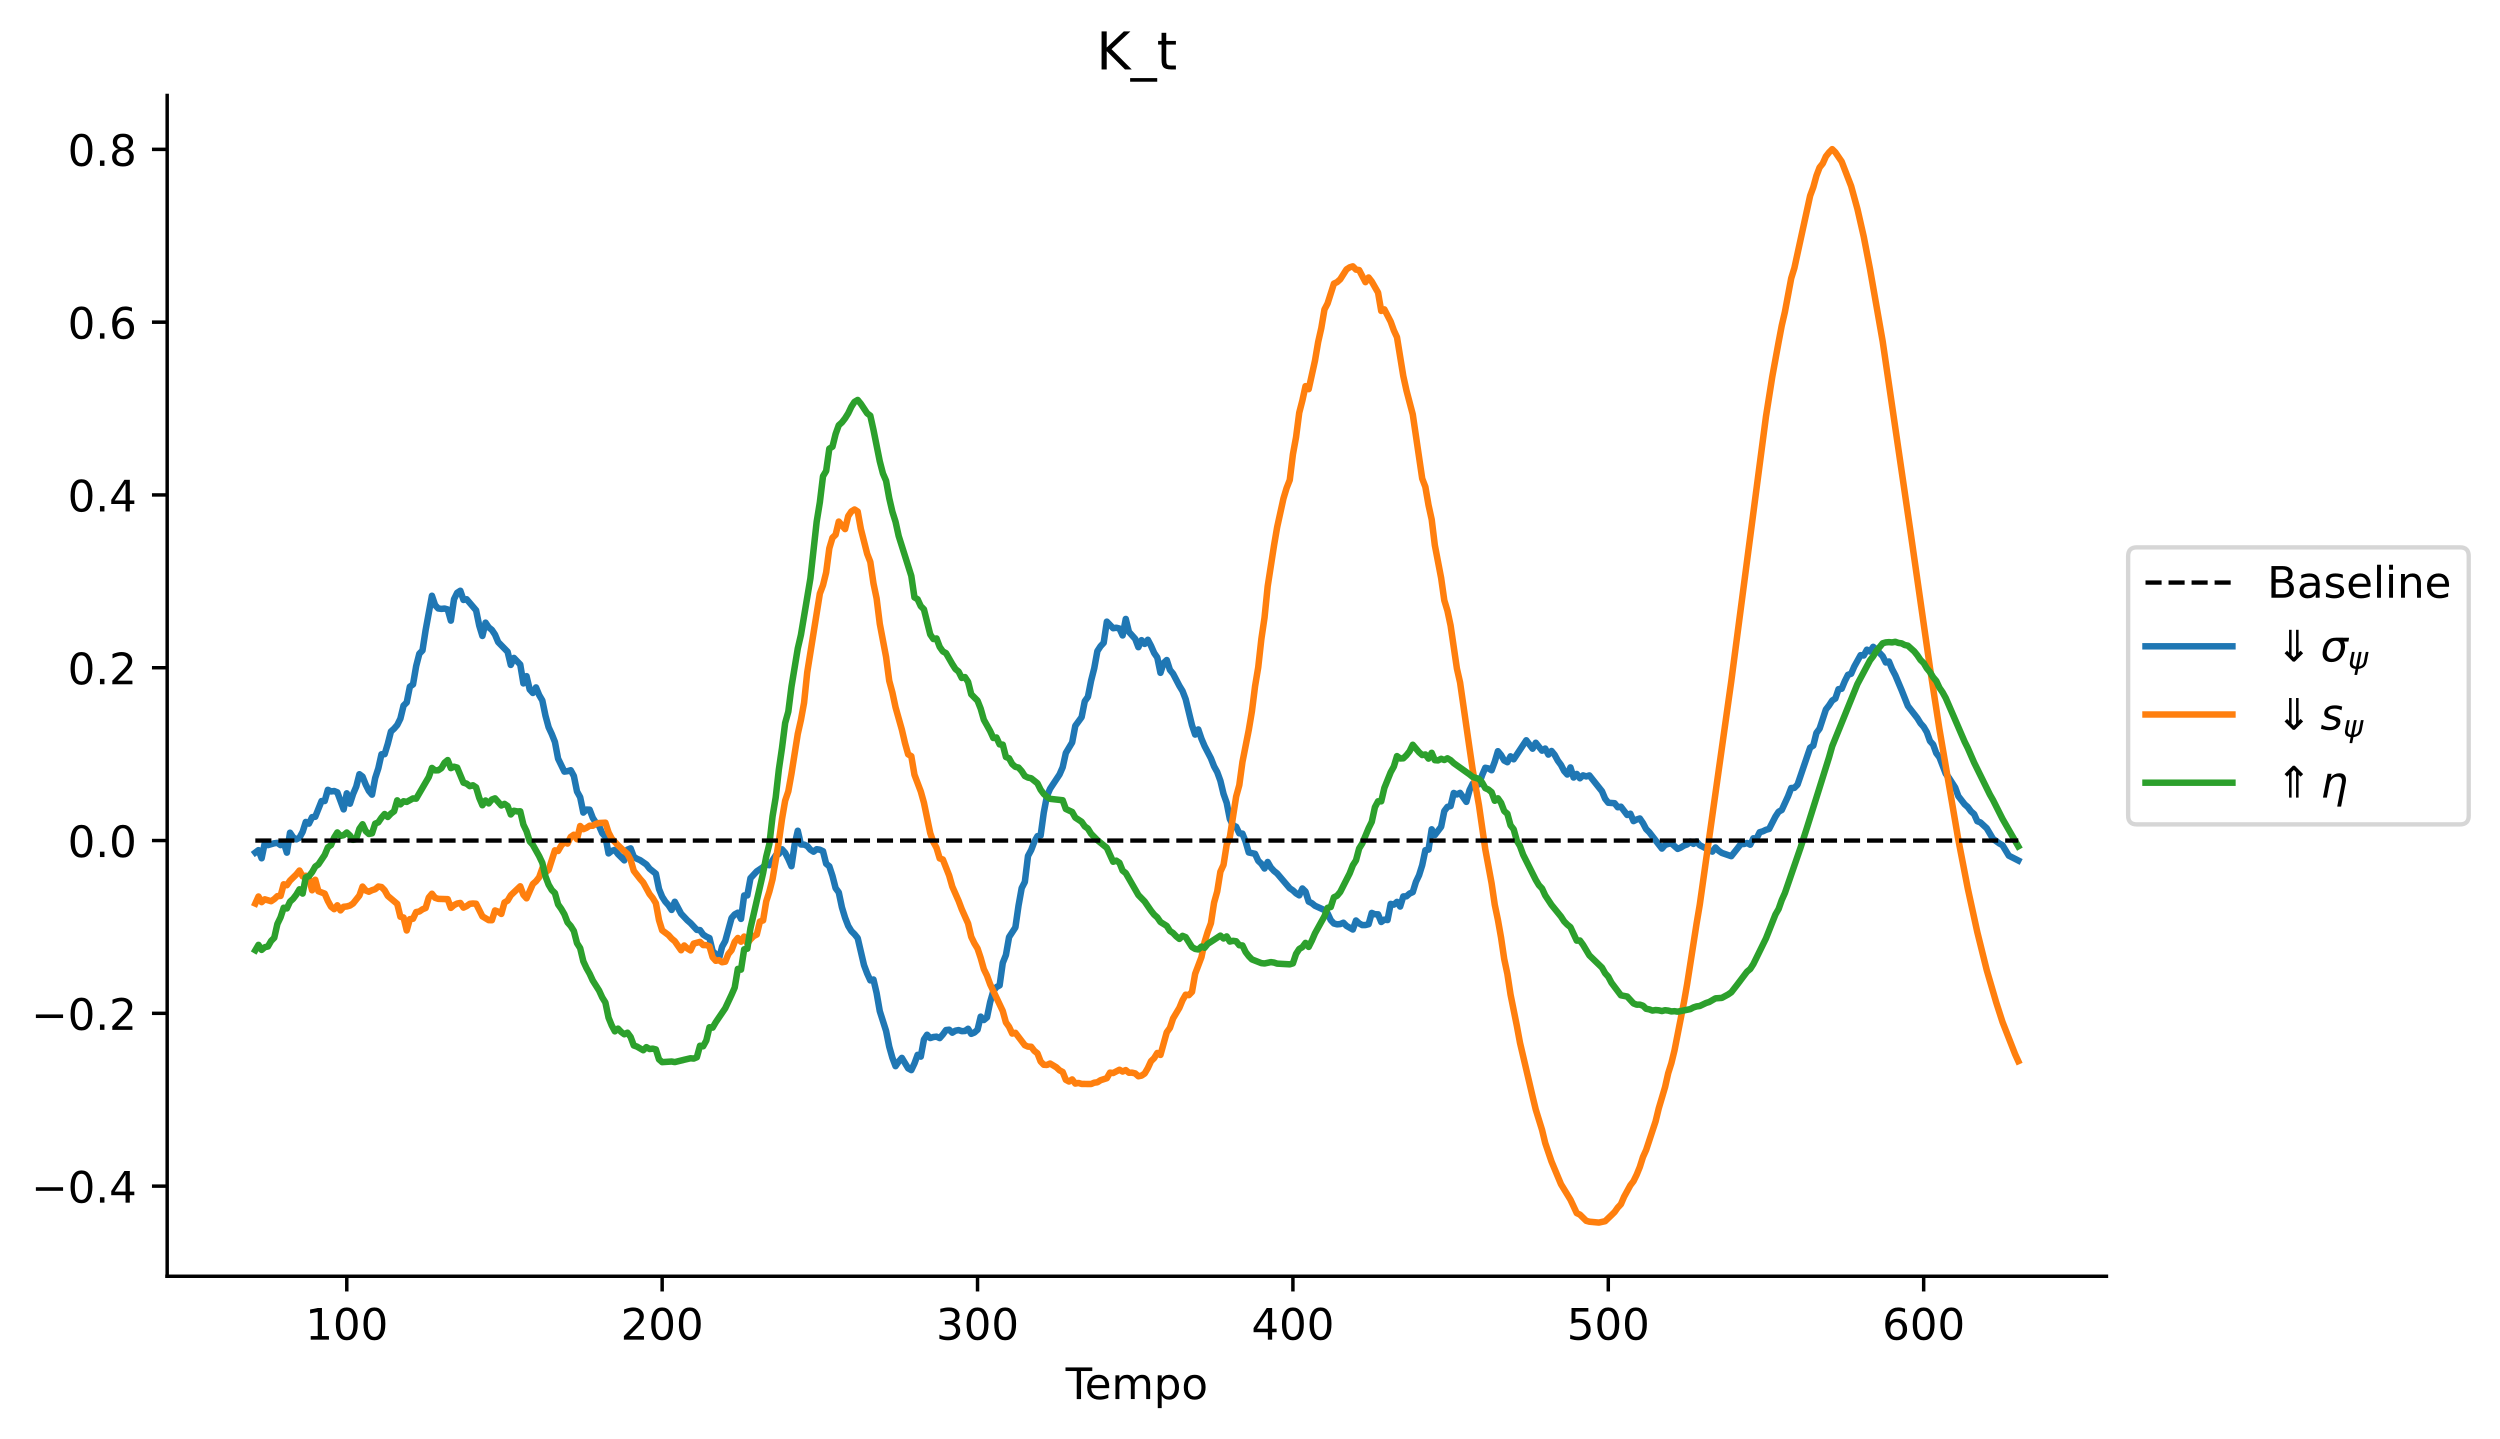 <?xml version="1.0" encoding="utf-8" standalone="no"?>
<!DOCTYPE svg PUBLIC "-//W3C//DTD SVG 1.1//EN"
  "http://www.w3.org/Graphics/SVG/1.1/DTD/svg11.dtd">
<!-- Created with matplotlib (https://matplotlib.org/) -->
<svg height="331.341pt" version="1.1" viewBox="0 0 575.481 331.341" width="575.481pt" xmlns="http://www.w3.org/2000/svg" xmlns:xlink="http://www.w3.org/1999/xlink">
 <defs>
  <style type="text/css">
*{stroke-linecap:butt;stroke-linejoin:round;}
  </style>
 </defs>
 <g id="figure_1">
  <g id="patch_1">
   <path d="M 0 331.341 
L 575.481 331.341 
L 575.481 0 
L 0 0 
z
" style="fill:#ffffff;"/>
  </g>
  <g id="axes_1">
   <g id="patch_2">
    <path d="M 38.483 293.784 
L 484.883 293.784 
L 484.883 21.984 
L 38.483 21.984 
z
" style="fill:#ffffff;"/>
   </g>
   <g id="line2d_1">
    <path clip-path="url(#pc4ed74a8f7)" d="M 58.774 196.25 
L 59.5 195.699 
L 60.226 197.57 
L 60.952 194.014 
L 61.678 194.536 
L 63.13 194.118 
L 63.856 194.022 
L 64.581 194.537 
L 65.307 193.912 
L 66.033 196.271 
L 66.759 191.686 
L 67.485 192.768 
L 68.211 193.222 
L 68.937 192.827 
L 69.663 191.491 
L 70.389 189.206 
L 71.115 189.589 
L 71.841 188.101 
L 72.567 188.016 
L 74.019 184.392 
L 74.745 184.39 
L 75.471 181.807 
L 76.197 182.183 
L 76.923 182.089 
L 77.649 182.385 
L 79.101 186.316 
L 79.827 182.619 
L 80.553 185.007 
L 81.279 182.768 
L 82.005 181.07 
L 82.731 178.222 
L 83.457 178.778 
L 84.183 180.604 
L 84.909 182.059 
L 85.635 182.925 
L 86.361 179.105 
L 87.087 176.858 
L 87.813 173.627 
L 88.539 173.606 
L 89.265 171.226 
L 89.991 168.385 
L 90.716 167.728 
L 91.442 166.888 
L 92.168 165.42 
L 92.894 162.424 
L 93.62 161.709 
L 94.346 158.063 
L 95.072 157.55 
L 95.798 153.333 
L 96.524 150.483 
L 97.25 149.734 
L 97.976 145.045 
L 99.428 137.136 
L 100.154 139.29 
L 100.88 140.065 
L 101.606 140.162 
L 102.332 140.083 
L 103.058 140.289 
L 103.784 142.866 
L 104.51 137.937 
L 105.236 136.457 
L 105.962 135.986 
L 106.688 138.101 
L 107.414 137.939 
L 109.592 140.49 
L 110.318 144.006 
L 111.044 146.388 
L 111.77 143.329 
L 112.496 144.408 
L 113.222 144.994 
L 113.948 146.078 
L 114.674 147.803 
L 116.851 150.035 
L 117.577 153.06 
L 118.303 151.451 
L 119.755 152.972 
L 120.481 157.314 
L 121.207 155.648 
L 121.933 158.715 
L 122.659 159.515 
L 123.385 158.239 
L 124.111 159.995 
L 124.837 161.244 
L 125.563 164.742 
L 126.289 167.418 
L 127.015 168.98 
L 127.741 170.809 
L 128.467 174.637 
L 129.919 177.622 
L 130.645 177.518 
L 131.371 177.302 
L 132.097 178.629 
L 132.823 182.2 
L 133.549 183.513 
L 134.275 187.054 
L 135.001 186.356 
L 135.727 186.38 
L 136.453 188.271 
L 137.179 189.409 
L 137.905 190.122 
L 138.631 191.81 
L 139.357 192.608 
L 140.083 196.448 
L 140.809 195.876 
L 141.534 195.633 
L 142.26 196.612 
L 143.712 198.051 
L 144.438 195.585 
L 145.164 195.284 
L 145.89 197.223 
L 146.616 197.682 
L 147.342 197.991 
L 148.794 199.002 
L 149.52 199.95 
L 150.972 201.123 
L 151.698 204.633 
L 152.424 206.417 
L 153.15 207.549 
L 153.876 208.351 
L 154.602 209.457 
L 155.328 207.581 
L 156.78 210.315 
L 158.232 211.856 
L 158.958 212.485 
L 160.41 214.052 
L 161.136 214.102 
L 161.862 215.129 
L 162.588 215.6 
L 163.314 215.937 
L 164.04 218.937 
L 164.766 219.632 
L 165.492 220.783 
L 166.218 217.924 
L 166.944 216.625 
L 168.395 211.322 
L 169.121 210.489 
L 169.847 210.091 
L 170.573 211.523 
L 171.299 206.123 
L 172.025 206.122 
L 172.751 202.151 
L 174.203 200.579 
L 175.655 199.598 
L 176.381 199.013 
L 177.107 199.167 
L 178.559 196.928 
L 179.285 196.567 
L 180.011 195.498 
L 180.737 196.317 
L 181.463 197.726 
L 182.189 199.395 
L 182.915 194.429 
L 183.641 191.232 
L 184.367 194.396 
L 185.093 194.415 
L 185.819 194.735 
L 186.545 195.59 
L 187.271 196.053 
L 187.997 195.478 
L 188.723 195.597 
L 189.449 195.938 
L 190.175 198.824 
L 190.901 199.419 
L 191.627 201.618 
L 192.353 204.449 
L 193.078 205.425 
L 193.804 208.861 
L 194.53 211.251 
L 195.256 213.144 
L 195.982 214.33 
L 196.708 215.047 
L 197.434 215.945 
L 198.886 222.158 
L 199.612 224.088 
L 200.338 225.68 
L 201.064 225.479 
L 201.79 228.596 
L 202.516 232.756 
L 203.968 237.315 
L 204.694 240.93 
L 205.42 243.502 
L 206.146 245.423 
L 206.872 244.363 
L 207.598 243.518 
L 209.05 245.928 
L 209.776 246.33 
L 210.502 244.8 
L 211.228 242.816 
L 211.954 243.229 
L 212.68 239.293 
L 213.406 238.193 
L 214.132 238.951 
L 214.858 238.71 
L 215.584 238.633 
L 216.31 238.963 
L 217.036 238.129 
L 217.762 237.115 
L 218.487 237.03 
L 219.213 237.717 
L 219.939 237.255 
L 220.665 237.118 
L 221.391 237.364 
L 222.117 237.328 
L 222.843 236.818 
L 223.569 237.982 
L 224.295 237.685 
L 225.021 237.036 
L 225.747 234.022 
L 226.473 234.798 
L 227.199 234.195 
L 227.925 230.678 
L 228.651 228.139 
L 229.377 227.225 
L 230.103 226.824 
L 230.829 221.654 
L 231.555 219.841 
L 232.281 215.712 
L 233.733 213.481 
L 234.459 208.453 
L 235.185 204.431 
L 235.911 203.014 
L 236.637 197.034 
L 237.363 195.683 
L 238.089 193.767 
L 238.815 192.477 
L 239.541 192.35 
L 240.267 187.065 
L 240.993 183.262 
L 241.719 181.575 
L 243.897 178.277 
L 244.622 176.614 
L 245.348 173.332 
L 246.8 170.91 
L 247.526 167.078 
L 248.978 165.088 
L 249.704 161.427 
L 250.43 160.401 
L 251.156 156.701 
L 251.882 153.853 
L 252.608 149.877 
L 253.334 148.763 
L 254.06 147.972 
L 254.786 143.1 
L 256.238 144.614 
L 256.964 144.498 
L 257.69 144.683 
L 258.416 146.276 
L 259.142 142.476 
L 259.868 145.45 
L 261.32 147.07 
L 262.046 148.978 
L 262.772 147.361 
L 263.498 148.224 
L 264.224 147.274 
L 264.95 148.652 
L 265.676 150.309 
L 266.402 151.366 
L 267.128 154.878 
L 267.854 152.616 
L 268.58 151.938 
L 269.306 154.199 
L 270.031 155.082 
L 271.483 157.871 
L 272.209 159.069 
L 272.935 160.96 
L 274.387 166.938 
L 275.113 169.093 
L 275.839 167.912 
L 276.565 170.052 
L 277.291 171.759 
L 278.743 174.56 
L 279.469 176.414 
L 280.195 177.734 
L 280.921 179.729 
L 281.647 182.751 
L 282.373 184.809 
L 283.099 188.532 
L 283.825 189.971 
L 284.551 190.31 
L 285.277 191.827 
L 286.003 191.894 
L 286.729 193.734 
L 287.455 196.232 
L 288.907 196.54 
L 289.633 198.146 
L 290.359 198.832 
L 291.085 199.924 
L 291.811 198.426 
L 292.537 199.694 
L 293.263 200.484 
L 293.989 201.063 
L 296.892 204.479 
L 297.618 204.963 
L 298.344 205.645 
L 299.07 206.101 
L 299.796 204.524 
L 300.522 205.233 
L 301.248 207.543 
L 301.974 207.906 
L 302.7 208.503 
L 304.878 209.491 
L 305.604 210.236 
L 306.33 211.806 
L 307.056 212.583 
L 307.782 212.778 
L 308.508 212.715 
L 309.234 212.402 
L 309.96 213.14 
L 311.412 213.969 
L 312.138 211.895 
L 312.864 212.559 
L 313.59 212.952 
L 314.316 212.937 
L 315.042 212.745 
L 315.768 210.149 
L 316.494 210.46 
L 317.22 210.465 
L 317.946 212.232 
L 318.672 211.691 
L 319.398 211.788 
L 320.124 208.068 
L 320.85 208.244 
L 321.575 207.606 
L 322.301 208.678 
L 323.027 206.35 
L 323.753 206.325 
L 324.479 205.689 
L 325.205 205.363 
L 325.931 203.011 
L 326.657 201.47 
L 327.383 199.152 
L 328.109 195.711 
L 328.835 195.573 
L 329.561 190.902 
L 330.287 192.225 
L 331.739 190.32 
L 332.465 186.691 
L 333.191 185.733 
L 333.917 185.557 
L 334.643 182.539 
L 335.369 182.877 
L 336.095 182.512 
L 337.547 184.581 
L 338.273 181.882 
L 338.999 180.398 
L 339.725 180.312 
L 340.451 180.541 
L 341.177 178.431 
L 341.903 176.733 
L 342.629 176.887 
L 343.355 177.306 
L 344.081 175.336 
L 344.807 172.921 
L 345.533 173.802 
L 346.259 175.072 
L 346.984 175.456 
L 347.71 174.101 
L 348.436 174.786 
L 351.34 170.408 
L 352.792 172.341 
L 353.518 170.977 
L 354.97 172.798 
L 355.696 172.311 
L 356.422 173.703 
L 357.148 172.872 
L 357.874 173.766 
L 358.6 175.101 
L 359.326 176.083 
L 360.052 177.481 
L 360.778 178.289 
L 361.504 176.651 
L 362.23 178.982 
L 362.956 178.16 
L 363.682 179.151 
L 364.408 178.486 
L 365.134 178.728 
L 365.86 178.495 
L 368.764 182.146 
L 369.49 183.868 
L 370.216 184.787 
L 371.668 184.893 
L 372.393 185.823 
L 373.119 185.695 
L 374.571 187.601 
L 375.297 187.314 
L 376.023 189.013 
L 376.749 188.646 
L 377.475 188.41 
L 378.201 189.473 
L 378.927 190.853 
L 379.653 191.573 
L 382.557 195.335 
L 383.283 194.511 
L 384.009 194.257 
L 384.735 194.131 
L 386.187 195.408 
L 386.913 195.102 
L 387.639 194.65 
L 388.365 194.38 
L 389.091 193.79 
L 389.817 194.255 
L 390.543 193.755 
L 391.269 194.555 
L 392.721 195.307 
L 393.447 195.763 
L 394.173 196.032 
L 394.899 195.087 
L 395.625 195.839 
L 396.351 196.336 
L 398.528 197.087 
L 399.98 195.261 
L 400.706 194.308 
L 401.432 194.286 
L 402.158 194.054 
L 402.884 194.441 
L 403.61 192.971 
L 404.336 193.037 
L 405.062 191.57 
L 405.788 191.368 
L 406.514 191.016 
L 407.24 190.813 
L 408.692 187.967 
L 409.418 186.857 
L 410.144 186.458 
L 411.596 183.294 
L 412.322 181.393 
L 413.048 181.36 
L 413.774 180.627 
L 416.678 172.108 
L 417.404 171.635 
L 418.13 168.706 
L 418.856 167.727 
L 420.308 163.315 
L 421.034 162.381 
L 421.76 161.259 
L 422.486 160.793 
L 423.212 158.644 
L 423.937 158.549 
L 424.663 156.796 
L 425.389 155.337 
L 426.115 155.093 
L 426.841 153.429 
L 428.293 150.811 
L 429.019 150.887 
L 429.745 149.556 
L 430.471 149.975 
L 431.197 148.898 
L 431.923 149.51 
L 433.375 151.054 
L 434.101 152.498 
L 434.827 152.271 
L 435.553 154.046 
L 436.279 155.425 
L 437.731 158.861 
L 439.183 162.511 
L 441.361 165.315 
L 442.087 166.495 
L 442.813 167.31 
L 443.539 168.541 
L 444.265 170.582 
L 444.991 171.381 
L 445.717 173.376 
L 446.443 174.322 
L 447.895 178.106 
L 448.621 179.032 
L 450.072 181.3 
L 450.798 183.28 
L 452.25 185.149 
L 452.976 185.784 
L 453.702 186.77 
L 454.428 187.396 
L 455.154 189.037 
L 455.88 189.317 
L 457.332 190.662 
L 458.784 193.114 
L 460.236 194.156 
L 460.962 194.564 
L 462.414 196.968 
L 464.592 198.08 
L 464.592 198.08 
" style="fill:none;stroke:#1f77b4;stroke-linecap:square;stroke-width:1.5;"/>
   </g>
   <g id="line2d_2">
    <path clip-path="url(#pc4ed74a8f7)" d="M 58.774 207.988 
L 59.5 206.372 
L 60.226 207.665 
L 60.952 207.018 
L 62.404 207.449 
L 63.13 206.966 
L 63.856 206.286 
L 64.581 206.235 
L 65.307 203.558 
L 66.033 203.767 
L 66.759 202.704 
L 68.211 201.288 
L 68.937 200.395 
L 69.663 201.734 
L 70.389 201.587 
L 71.115 202.217 
L 71.841 204.932 
L 72.567 202.512 
L 73.293 205.154 
L 74.745 205.705 
L 75.471 207.388 
L 76.197 208.704 
L 76.923 209.286 
L 77.649 208.399 
L 78.375 209.564 
L 79.101 208.735 
L 79.827 208.66 
L 80.553 208.457 
L 81.279 207.973 
L 82.731 206.14 
L 83.457 204.086 
L 84.183 204.98 
L 84.909 205.271 
L 85.635 204.915 
L 86.361 204.689 
L 87.087 204.07 
L 87.813 204.187 
L 88.539 204.932 
L 89.265 206.227 
L 91.442 208.072 
L 92.168 211.029 
L 92.894 211.203 
L 93.62 214.187 
L 94.346 211.578 
L 95.072 211.487 
L 95.798 209.946 
L 96.524 209.825 
L 97.25 209.322 
L 97.976 209.018 
L 98.702 206.605 
L 99.428 205.732 
L 100.154 206.673 
L 100.88 206.911 
L 103.058 206.979 
L 103.784 208.987 
L 104.51 208.352 
L 105.236 207.989 
L 105.962 207.851 
L 106.688 208.925 
L 107.414 208.581 
L 108.14 208.057 
L 108.866 207.979 
L 109.592 208.033 
L 111.044 210.935 
L 112.496 211.812 
L 113.222 211.827 
L 113.948 209.581 
L 114.674 209.848 
L 115.4 210.38 
L 116.125 207.743 
L 116.851 207.32 
L 117.577 206.09 
L 119.755 204.02 
L 120.481 205.975 
L 121.207 206.788 
L 122.659 203.493 
L 123.385 202.86 
L 124.111 201.934 
L 124.837 199.884 
L 125.563 200.826 
L 126.289 200.246 
L 127.741 195.734 
L 128.467 195.892 
L 129.193 194.631 
L 129.919 193.86 
L 130.645 194.184 
L 131.371 192.651 
L 132.097 192.151 
L 132.823 193.18 
L 133.549 190.144 
L 134.275 190.872 
L 135.001 190.568 
L 135.727 190.08 
L 136.453 190.083 
L 137.179 189.647 
L 137.905 189.454 
L 139.357 189.375 
L 140.083 191.624 
L 140.809 193.034 
L 142.26 194.579 
L 143.712 195.943 
L 144.438 196.577 
L 145.164 197.932 
L 145.89 200.45 
L 147.342 202.316 
L 148.068 203.151 
L 149.52 205.803 
L 150.246 206.713 
L 150.972 207.906 
L 151.698 211.806 
L 152.424 214.154 
L 153.876 215.239 
L 154.602 216.055 
L 155.328 216.659 
L 156.78 218.743 
L 157.506 217.643 
L 158.232 218.336 
L 158.958 218.783 
L 159.684 217.21 
L 161.136 216.817 
L 161.862 217.544 
L 162.588 217.56 
L 163.314 217.828 
L 164.04 220.36 
L 164.766 221.166 
L 165.492 221.016 
L 166.218 221.504 
L 166.944 221.374 
L 167.669 219.605 
L 168.395 218.735 
L 169.121 216.804 
L 169.847 215.919 
L 170.573 216.773 
L 171.299 215.591 
L 172.025 217.161 
L 172.751 216.225 
L 173.477 215.5 
L 174.203 215.123 
L 174.929 212.127 
L 175.655 211.875 
L 176.381 207.49 
L 177.107 205.205 
L 177.833 202.391 
L 179.285 193.744 
L 180.011 188.515 
L 180.737 184.308 
L 181.463 182.163 
L 182.189 178.113 
L 183.641 168.946 
L 184.367 165.722 
L 185.093 161.761 
L 185.819 154.771 
L 188.723 136.635 
L 189.449 134.714 
L 190.175 131.76 
L 190.901 126.229 
L 191.627 123.785 
L 192.353 123.085 
L 193.078 120.067 
L 194.53 121.79 
L 195.256 118.798 
L 195.982 117.726 
L 196.708 117.281 
L 197.434 117.749 
L 198.16 121.743 
L 199.612 127.467 
L 200.338 129.351 
L 201.064 134.288 
L 201.79 137.756 
L 202.516 143.59 
L 203.968 151.222 
L 204.694 156.712 
L 205.42 159.404 
L 206.146 162.811 
L 207.598 167.951 
L 208.324 171.056 
L 209.05 173.643 
L 209.776 174.066 
L 210.502 178.34 
L 211.954 182.183 
L 212.68 184.777 
L 214.132 191.771 
L 214.858 193.84 
L 215.584 195.18 
L 216.31 197.601 
L 217.036 197.846 
L 218.487 201.531 
L 219.213 204.094 
L 220.665 207.38 
L 221.391 209.306 
L 222.843 212.573 
L 223.569 215.644 
L 224.295 217.144 
L 225.021 218.343 
L 225.747 220.511 
L 226.473 223.095 
L 227.199 224.58 
L 227.925 226.581 
L 230.829 232.729 
L 231.555 235.355 
L 232.281 236.366 
L 233.007 237.919 
L 233.733 237.742 
L 235.911 240.606 
L 236.637 240.926 
L 237.363 240.947 
L 238.089 241.892 
L 238.815 242.471 
L 239.541 244.339 
L 240.267 245.101 
L 240.993 245.148 
L 241.719 244.818 
L 243.171 245.691 
L 243.897 246.379 
L 244.622 246.761 
L 245.348 248.564 
L 246.074 248.958 
L 246.8 248.479 
L 247.526 249.43 
L 248.252 249.289 
L 248.978 249.51 
L 251.156 249.535 
L 251.882 249.228 
L 252.608 249.134 
L 253.334 248.663 
L 254.786 248.193 
L 255.512 246.914 
L 256.238 246.999 
L 257.69 246.249 
L 258.416 246.665 
L 259.142 246.327 
L 259.868 246.935 
L 260.594 246.917 
L 261.32 247.091 
L 262.046 247.748 
L 262.772 247.602 
L 263.498 247.113 
L 264.224 245.865 
L 264.95 244.287 
L 265.676 243.572 
L 266.402 242.387 
L 267.128 242.837 
L 268.58 237.619 
L 269.306 236.623 
L 270.031 234.438 
L 271.483 232 
L 272.209 230.251 
L 272.935 228.972 
L 273.661 229.072 
L 274.387 228.32 
L 275.113 224.163 
L 276.565 220.321 
L 277.291 216.83 
L 278.017 214.479 
L 278.743 212.52 
L 279.469 207.793 
L 280.195 205.208 
L 280.921 200.663 
L 281.647 199.084 
L 282.373 194.421 
L 283.099 192.719 
L 284.551 183.37 
L 285.277 180.732 
L 286.003 175.385 
L 287.455 168.049 
L 288.181 163.729 
L 288.907 157.96 
L 289.633 153.619 
L 290.359 147.078 
L 291.085 142.166 
L 291.811 134.964 
L 293.263 125.609 
L 293.989 121.359 
L 295.44 114.753 
L 296.166 112.34 
L 296.892 110.49 
L 297.618 104.579 
L 298.344 100.637 
L 299.07 95.013 
L 299.796 92.197 
L 300.522 88.888 
L 301.248 89.582 
L 302.7 83.021 
L 303.426 78.746 
L 304.152 75.534 
L 304.878 71.243 
L 305.604 69.85 
L 307.056 65.288 
L 307.782 64.95 
L 308.508 64.293 
L 309.96 62.005 
L 310.686 61.536 
L 311.412 61.312 
L 312.138 62.065 
L 312.864 62.172 
L 314.316 64.947 
L 315.042 63.875 
L 315.768 64.809 
L 317.22 67.356 
L 317.946 71.574 
L 318.672 71.219 
L 320.124 74.036 
L 320.85 76.06 
L 321.575 77.626 
L 323.027 86.568 
L 323.753 89.872 
L 325.205 95.382 
L 327.383 110.175 
L 328.109 112.077 
L 328.835 116.28 
L 329.561 119.579 
L 330.287 125.505 
L 331.739 133.056 
L 332.465 138.191 
L 333.191 140.586 
L 333.917 143.993 
L 335.369 153.898 
L 336.095 157.093 
L 338.273 172.242 
L 338.999 177.196 
L 340.451 185.412 
L 341.903 195.505 
L 343.355 203.334 
L 344.081 208.266 
L 344.807 211.743 
L 345.533 215.845 
L 346.259 220.766 
L 346.984 224.173 
L 347.71 228.924 
L 349.162 236.124 
L 349.888 240.036 
L 352.792 252.397 
L 353.518 255.415 
L 354.97 260.105 
L 355.696 263.115 
L 357.148 267.385 
L 359.326 272.59 
L 361.504 276.147 
L 362.956 279.255 
L 363.682 279.591 
L 365.134 281.021 
L 365.86 281.223 
L 368.038 281.43 
L 369.49 281.112 
L 370.942 279.717 
L 371.668 279.002 
L 372.393 277.975 
L 373.119 277.205 
L 373.845 275.501 
L 375.297 272.842 
L 376.023 271.898 
L 376.749 270.408 
L 377.475 268.627 
L 378.201 266.333 
L 378.927 264.72 
L 381.105 258.131 
L 381.831 255.139 
L 383.283 250.254 
L 384.009 247.04 
L 384.735 244.736 
L 385.461 241.773 
L 387.639 230.671 
L 388.365 226.535 
L 390.543 212.585 
L 391.269 208.282 
L 398.528 156.785 
L 406.514 95.875 
L 407.966 86.697 
L 409.418 78.772 
L 410.144 74.938 
L 410.87 71.813 
L 412.322 64.053 
L 413.048 61.713 
L 415.226 51.714 
L 416.678 45.063 
L 417.404 43.101 
L 418.13 40.454 
L 418.856 38.549 
L 419.582 37.638 
L 420.308 36.009 
L 421.034 35.078 
L 421.76 34.339 
L 422.486 35.064 
L 423.937 37.19 
L 426.115 42.835 
L 427.567 48.11 
L 429.019 54.482 
L 430.471 62.002 
L 433.375 78.567 
L 439.909 123.297 
L 444.265 153.728 
L 446.443 167.849 
L 450.798 193.326 
L 452.976 204.572 
L 455.154 214.543 
L 457.332 223.311 
L 459.51 230.747 
L 460.962 235.265 
L 463.866 242.676 
L 464.592 244.275 
L 464.592 244.275 
" style="fill:none;stroke:#ff7f0e;stroke-linecap:square;stroke-width:1.5;"/>
   </g>
   <g id="line2d_3">
    <path clip-path="url(#pc4ed74a8f7)" d="M 58.774 218.741 
L 59.5 217.502 
L 60.226 218.655 
L 60.952 218.039 
L 61.678 217.871 
L 62.404 216.607 
L 63.13 215.866 
L 63.856 212.681 
L 64.581 211.169 
L 65.307 208.954 
L 66.033 209.114 
L 66.759 207.557 
L 67.485 206.887 
L 68.211 205.935 
L 68.937 204.713 
L 69.663 205.695 
L 70.389 201.963 
L 71.115 201.693 
L 71.841 200.766 
L 72.567 199.481 
L 73.293 198.968 
L 74.745 196.801 
L 75.471 195.061 
L 76.197 194.526 
L 76.923 192.796 
L 77.649 191.625 
L 78.375 192.415 
L 79.101 192.254 
L 79.827 191.64 
L 80.553 192.318 
L 81.279 193.327 
L 82.005 193.069 
L 82.731 190.777 
L 83.457 189.739 
L 84.183 191.316 
L 84.909 191.974 
L 85.635 191.828 
L 86.361 189.601 
L 87.087 189.295 
L 87.813 188.232 
L 88.539 187.384 
L 89.265 188.062 
L 89.991 187.292 
L 90.716 186.753 
L 91.442 184.233 
L 92.168 185.157 
L 92.894 184.442 
L 93.62 184.596 
L 95.072 183.792 
L 95.798 183.844 
L 98.702 178.866 
L 99.428 176.773 
L 100.154 177.336 
L 100.88 177.31 
L 101.606 176.833 
L 102.332 175.575 
L 103.058 174.964 
L 103.784 176.815 
L 104.51 176.494 
L 105.236 176.691 
L 106.688 180.168 
L 107.414 180.386 
L 108.14 180.969 
L 108.866 180.767 
L 109.592 181.25 
L 110.318 183.669 
L 111.044 185.362 
L 111.77 184.27 
L 112.496 184.939 
L 113.222 184.048 
L 113.948 183.773 
L 115.4 185.418 
L 116.125 185.043 
L 116.851 185.542 
L 117.577 187.484 
L 118.303 186.634 
L 119.029 186.777 
L 119.755 186.763 
L 120.481 189.832 
L 121.207 191.343 
L 121.933 193.659 
L 122.659 194.49 
L 124.111 197.078 
L 124.837 198.62 
L 125.563 201.732 
L 126.289 203.648 
L 127.015 204.874 
L 127.741 205.585 
L 128.467 208.181 
L 129.193 209.211 
L 129.919 210.456 
L 130.645 212.331 
L 131.371 213.148 
L 132.097 214.309 
L 132.823 217.114 
L 133.549 218.253 
L 134.275 221.278 
L 135.001 222.85 
L 135.727 224.137 
L 136.453 225.714 
L 137.905 228.019 
L 138.631 229.602 
L 139.357 230.779 
L 140.083 234.263 
L 140.809 236.042 
L 141.534 237.406 
L 142.26 236.783 
L 142.986 237.546 
L 143.712 238.082 
L 144.438 237.715 
L 145.164 238.701 
L 145.89 240.661 
L 146.616 240.915 
L 148.068 241.759 
L 148.794 241.049 
L 149.52 241.475 
L 150.246 241.393 
L 150.972 241.569 
L 151.698 243.863 
L 152.424 244.496 
L 154.602 244.354 
L 155.328 244.485 
L 157.506 243.946 
L 158.958 243.605 
L 159.684 243.679 
L 160.41 243.373 
L 161.136 240.72 
L 161.862 240.843 
L 162.588 239.517 
L 163.314 236.468 
L 164.04 236.552 
L 164.766 235.304 
L 166.944 232.088 
L 168.395 228.994 
L 169.121 227.332 
L 169.847 223.03 
L 170.573 223.203 
L 171.299 218.527 
L 172.025 218.383 
L 172.751 213.663 
L 175.655 200.985 
L 176.381 197.176 
L 177.107 194.272 
L 177.833 187.927 
L 178.559 183.574 
L 179.285 177.131 
L 180.011 172.178 
L 180.737 166.423 
L 181.463 163.808 
L 182.189 158.065 
L 183.641 149.272 
L 184.367 146.154 
L 186.545 133.156 
L 187.997 120.064 
L 188.723 115.622 
L 189.449 109.623 
L 190.175 108.413 
L 190.901 103.278 
L 191.627 102.824 
L 192.353 99.899 
L 193.078 97.886 
L 193.804 97.24 
L 194.53 96.298 
L 195.256 95.139 
L 195.982 93.623 
L 196.708 92.489 
L 197.434 92.067 
L 198.16 92.953 
L 199.612 95.138 
L 200.338 95.688 
L 201.064 98.94 
L 202.516 106.191 
L 203.242 108.986 
L 203.968 110.669 
L 204.694 114.676 
L 205.42 117.798 
L 206.146 120.105 
L 206.872 123.393 
L 209.776 132.577 
L 210.502 137.517 
L 211.228 137.947 
L 211.954 139.531 
L 212.68 140.258 
L 214.132 146.038 
L 214.858 147.098 
L 215.584 146.969 
L 216.31 148.912 
L 217.036 149.953 
L 217.762 150.346 
L 219.213 152.87 
L 219.939 154.004 
L 220.665 154.599 
L 221.391 156.058 
L 222.117 155.857 
L 222.843 156.953 
L 223.569 159.821 
L 225.021 161.292 
L 225.747 163.128 
L 226.473 165.686 
L 227.925 168.282 
L 228.651 169.88 
L 229.377 169.765 
L 230.103 171.356 
L 230.829 171.409 
L 231.555 174.255 
L 232.281 174.558 
L 233.007 175.882 
L 233.733 176.518 
L 234.459 176.689 
L 235.185 177.505 
L 235.911 178.633 
L 236.637 178.998 
L 237.363 179.144 
L 238.815 180.31 
L 239.541 181.792 
L 240.267 182.758 
L 240.993 183.416 
L 241.719 183.887 
L 244.622 184.21 
L 245.348 186.22 
L 246.8 186.906 
L 247.526 188.205 
L 248.978 189.166 
L 249.704 190.222 
L 250.43 190.743 
L 251.156 191.921 
L 252.608 193.402 
L 254.786 195.174 
L 256.238 198.37 
L 256.964 198.118 
L 257.69 198.609 
L 258.416 200.411 
L 259.142 200.979 
L 262.046 206.027 
L 263.498 207.525 
L 264.95 209.629 
L 265.676 210.541 
L 266.402 211.186 
L 267.128 212.239 
L 268.58 213.143 
L 269.306 214.296 
L 270.031 214.775 
L 270.757 215.537 
L 271.483 216.128 
L 272.209 215.425 
L 272.935 215.732 
L 274.387 218 
L 275.113 218.435 
L 275.839 218.554 
L 276.565 217.893 
L 277.291 218.163 
L 278.017 217.27 
L 280.921 215.372 
L 281.647 216.033 
L 282.373 215.554 
L 283.099 216.735 
L 283.825 216.572 
L 284.551 216.675 
L 285.277 217.587 
L 286.003 217.635 
L 286.729 219.143 
L 287.455 220.095 
L 288.181 220.85 
L 290.359 221.706 
L 291.085 221.782 
L 292.537 221.471 
L 293.263 221.574 
L 293.989 221.817 
L 296.892 221.984 
L 297.618 221.759 
L 298.344 219.579 
L 299.07 218.45 
L 299.796 218.022 
L 300.522 217.047 
L 301.248 217.969 
L 301.974 216.533 
L 302.7 214.849 
L 304.152 212.218 
L 304.878 210.929 
L 305.604 208.972 
L 306.33 208.787 
L 307.056 206.554 
L 307.782 206.198 
L 308.508 205.331 
L 310.686 201.049 
L 311.412 199.179 
L 312.138 198.045 
L 312.864 195.314 
L 313.59 194.136 
L 315.042 190.65 
L 315.768 189.181 
L 316.494 185.814 
L 317.22 184.451 
L 317.946 184.463 
L 318.672 181.376 
L 320.124 177.768 
L 320.85 176.457 
L 321.575 174.054 
L 322.301 174.594 
L 323.027 174.559 
L 323.753 173.854 
L 324.479 172.939 
L 325.205 171.442 
L 326.657 173.167 
L 327.383 173.808 
L 328.109 173.67 
L 328.835 174.626 
L 329.561 173.291 
L 330.287 174.986 
L 331.013 175.043 
L 331.739 174.668 
L 332.465 174.945 
L 333.191 174.558 
L 333.917 174.982 
L 334.643 175.669 
L 338.273 178.255 
L 338.999 178.845 
L 340.451 179.302 
L 341.177 180.142 
L 341.903 181.421 
L 342.629 181.749 
L 343.355 182.354 
L 344.081 184.332 
L 344.807 183.768 
L 345.533 184.803 
L 346.259 186.697 
L 346.984 187.319 
L 347.71 189.971 
L 348.436 190.897 
L 349.162 193.515 
L 349.888 194.758 
L 350.614 196.739 
L 353.518 202.535 
L 354.244 203.752 
L 354.97 204.522 
L 355.696 206.102 
L 357.148 208.301 
L 359.326 210.979 
L 360.052 212.094 
L 360.778 212.838 
L 361.504 213.423 
L 362.956 216.529 
L 363.682 216.494 
L 364.408 217.493 
L 365.86 219.916 
L 368.764 222.735 
L 369.49 224.032 
L 370.216 224.832 
L 370.942 226.213 
L 373.119 229.112 
L 374.571 229.393 
L 376.023 230.982 
L 376.749 231.263 
L 377.475 231.258 
L 378.201 231.507 
L 378.927 232.214 
L 379.653 232.35 
L 380.379 232.625 
L 381.105 232.506 
L 381.831 232.562 
L 382.557 232.739 
L 383.283 232.546 
L 384.009 232.629 
L 384.735 232.824 
L 385.461 232.766 
L 386.187 232.877 
L 389.091 232.292 
L 389.817 231.899 
L 390.543 231.671 
L 391.269 231.574 
L 392.721 230.881 
L 393.447 230.648 
L 394.899 229.813 
L 396.351 229.708 
L 397.803 228.92 
L 398.528 228.419 
L 399.98 226.55 
L 402.158 223.662 
L 402.884 223.065 
L 403.61 221.93 
L 406.514 216.008 
L 408.692 210.51 
L 409.418 209.253 
L 410.144 207.188 
L 410.87 205.569 
L 414.5 195.037 
L 415.952 190.517 
L 418.13 183.59 
L 421.034 174.324 
L 421.76 171.761 
L 427.567 157.452 
L 430.471 151.997 
L 431.197 151.055 
L 431.923 149.879 
L 433.375 148.081 
L 434.101 147.873 
L 434.827 147.816 
L 435.553 147.877 
L 436.279 147.739 
L 437.005 147.995 
L 437.731 148.095 
L 438.457 148.476 
L 439.183 148.629 
L 440.635 149.938 
L 441.361 150.836 
L 442.087 151.921 
L 442.813 152.621 
L 443.539 153.834 
L 444.265 154.71 
L 444.991 155.903 
L 445.717 156.757 
L 446.443 158.311 
L 447.169 159.373 
L 447.895 160.685 
L 450.798 167.39 
L 452.25 170.757 
L 452.976 172.216 
L 454.428 175.545 
L 458.058 182.903 
L 458.784 184.18 
L 460.962 188.501 
L 464.592 194.823 
L 464.592 194.823 
" style="fill:none;stroke:#2ca02c;stroke-linecap:square;stroke-width:1.5;"/>
   </g>
   <g id="line2d_4">
    <path clip-path="url(#pc4ed74a8f7)" d="M 58.774 193.488 
L 464.592 193.488 
L 464.592 193.488 
" style="fill:none;stroke:#000000;stroke-dasharray:3.7,1.6;stroke-dashoffset:0;"/>
   </g>
   <g id="matplotlib.axis_1">
    <g id="xtick_1">
     <g id="line2d_5">
      <defs>
       <path d="M 0 0 
L 0 3.5 
" id="m4e02c9aefd" style="stroke:#000000;stroke-width:0.8;"/>
      </defs>
      <g>
       <use style="stroke:#000000;stroke-width:0.8;" x="79.827" xlink:href="#m4e02c9aefd" y="293.784"/>
      </g>
     </g>
     <g id="text_1">
      <!-- 100 -->
      <defs>
       <path d="M 12.406 8.297 
L 28.516 8.297 
L 28.516 63.922 
L 10.984 60.406 
L 10.984 69.391 
L 28.422 72.906 
L 38.281 72.906 
L 38.281 8.297 
L 54.391 8.297 
L 54.391 0 
L 12.406 0 
z
" id="DejaVuSans-49"/>
       <path d="M 31.781 66.406 
Q 24.172 66.406 20.328 58.906 
Q 16.5 51.422 16.5 36.375 
Q 16.5 21.391 20.328 13.891 
Q 24.172 6.391 31.781 6.391 
Q 39.453 6.391 43.281 13.891 
Q 47.125 21.391 47.125 36.375 
Q 47.125 51.422 43.281 58.906 
Q 39.453 66.406 31.781 66.406 
z
M 31.781 74.219 
Q 44.047 74.219 50.516 64.516 
Q 56.984 54.828 56.984 36.375 
Q 56.984 17.969 50.516 8.266 
Q 44.047 -1.422 31.781 -1.422 
Q 19.531 -1.422 13.062 8.266 
Q 6.594 17.969 6.594 36.375 
Q 6.594 54.828 13.062 64.516 
Q 19.531 74.219 31.781 74.219 
z
" id="DejaVuSans-48"/>
      </defs>
      <g transform="translate(70.283 308.383)scale(0.1 -0.1)">
       <use xlink:href="#DejaVuSans-49"/>
       <use x="63.623" xlink:href="#DejaVuSans-48"/>
       <use x="127.246" xlink:href="#DejaVuSans-48"/>
      </g>
     </g>
    </g>
    <g id="xtick_2">
     <g id="line2d_6">
      <g>
       <use style="stroke:#000000;stroke-width:0.8;" x="152.424" xlink:href="#m4e02c9aefd" y="293.784"/>
      </g>
     </g>
     <g id="text_2">
      <!-- 200 -->
      <defs>
       <path d="M 19.188 8.297 
L 53.609 8.297 
L 53.609 0 
L 7.328 0 
L 7.328 8.297 
Q 12.938 14.109 22.625 23.891 
Q 32.328 33.688 34.812 36.531 
Q 39.547 41.844 41.422 45.531 
Q 43.312 49.219 43.312 52.781 
Q 43.312 58.594 39.234 62.25 
Q 35.156 65.922 28.609 65.922 
Q 23.969 65.922 18.812 64.312 
Q 13.672 62.703 7.812 59.422 
L 7.812 69.391 
Q 13.766 71.781 18.938 73 
Q 24.125 74.219 28.422 74.219 
Q 39.75 74.219 46.484 68.547 
Q 53.219 62.891 53.219 53.422 
Q 53.219 48.922 51.531 44.891 
Q 49.859 40.875 45.406 35.406 
Q 44.188 33.984 37.641 27.219 
Q 31.109 20.453 19.188 8.297 
z
" id="DejaVuSans-50"/>
      </defs>
      <g transform="translate(142.88 308.383)scale(0.1 -0.1)">
       <use xlink:href="#DejaVuSans-50"/>
       <use x="63.623" xlink:href="#DejaVuSans-48"/>
       <use x="127.246" xlink:href="#DejaVuSans-48"/>
      </g>
     </g>
    </g>
    <g id="xtick_3">
     <g id="line2d_7">
      <g>
       <use style="stroke:#000000;stroke-width:0.8;" x="225.021" xlink:href="#m4e02c9aefd" y="293.784"/>
      </g>
     </g>
     <g id="text_3">
      <!-- 300 -->
      <defs>
       <path d="M 40.578 39.312 
Q 47.656 37.797 51.625 33 
Q 55.609 28.219 55.609 21.188 
Q 55.609 10.406 48.188 4.484 
Q 40.766 -1.422 27.094 -1.422 
Q 22.516 -1.422 17.656 -0.516 
Q 12.797 0.391 7.625 2.203 
L 7.625 11.719 
Q 11.719 9.328 16.594 8.109 
Q 21.484 6.891 26.812 6.891 
Q 36.078 6.891 40.938 10.547 
Q 45.797 14.203 45.797 21.188 
Q 45.797 27.641 41.281 31.266 
Q 36.766 34.906 28.719 34.906 
L 20.219 34.906 
L 20.219 43.016 
L 29.109 43.016 
Q 36.375 43.016 40.234 45.922 
Q 44.094 48.828 44.094 54.297 
Q 44.094 59.906 40.109 62.906 
Q 36.141 65.922 28.719 65.922 
Q 24.656 65.922 20.016 65.031 
Q 15.375 64.156 9.812 62.312 
L 9.812 71.094 
Q 15.438 72.656 20.344 73.438 
Q 25.25 74.219 29.594 74.219 
Q 40.828 74.219 47.359 69.109 
Q 53.906 64.016 53.906 55.328 
Q 53.906 49.266 50.438 45.094 
Q 46.969 40.922 40.578 39.312 
z
" id="DejaVuSans-51"/>
      </defs>
      <g transform="translate(215.477 308.383)scale(0.1 -0.1)">
       <use xlink:href="#DejaVuSans-51"/>
       <use x="63.623" xlink:href="#DejaVuSans-48"/>
       <use x="127.246" xlink:href="#DejaVuSans-48"/>
      </g>
     </g>
    </g>
    <g id="xtick_4">
     <g id="line2d_8">
      <g>
       <use style="stroke:#000000;stroke-width:0.8;" x="297.618" xlink:href="#m4e02c9aefd" y="293.784"/>
      </g>
     </g>
     <g id="text_4">
      <!-- 400 -->
      <defs>
       <path d="M 37.797 64.312 
L 12.891 25.391 
L 37.797 25.391 
z
M 35.203 72.906 
L 47.609 72.906 
L 47.609 25.391 
L 58.016 25.391 
L 58.016 17.188 
L 47.609 17.188 
L 47.609 0 
L 37.797 0 
L 37.797 17.188 
L 4.891 17.188 
L 4.891 26.703 
z
" id="DejaVuSans-52"/>
      </defs>
      <g transform="translate(288.075 308.383)scale(0.1 -0.1)">
       <use xlink:href="#DejaVuSans-52"/>
       <use x="63.623" xlink:href="#DejaVuSans-48"/>
       <use x="127.246" xlink:href="#DejaVuSans-48"/>
      </g>
     </g>
    </g>
    <g id="xtick_5">
     <g id="line2d_9">
      <g>
       <use style="stroke:#000000;stroke-width:0.8;" x="370.216" xlink:href="#m4e02c9aefd" y="293.784"/>
      </g>
     </g>
     <g id="text_5">
      <!-- 500 -->
      <defs>
       <path d="M 10.797 72.906 
L 49.516 72.906 
L 49.516 64.594 
L 19.828 64.594 
L 19.828 46.734 
Q 21.969 47.469 24.109 47.828 
Q 26.266 48.188 28.422 48.188 
Q 40.625 48.188 47.75 41.5 
Q 54.891 34.812 54.891 23.391 
Q 54.891 11.625 47.562 5.094 
Q 40.234 -1.422 26.906 -1.422 
Q 22.312 -1.422 17.547 -0.641 
Q 12.797 0.141 7.719 1.703 
L 7.719 11.625 
Q 12.109 9.234 16.797 8.062 
Q 21.484 6.891 26.703 6.891 
Q 35.156 6.891 40.078 11.328 
Q 45.016 15.766 45.016 23.391 
Q 45.016 31 40.078 35.438 
Q 35.156 39.891 26.703 39.891 
Q 22.75 39.891 18.812 39.016 
Q 14.891 38.141 10.797 36.281 
z
" id="DejaVuSans-53"/>
      </defs>
      <g transform="translate(360.672 308.383)scale(0.1 -0.1)">
       <use xlink:href="#DejaVuSans-53"/>
       <use x="63.623" xlink:href="#DejaVuSans-48"/>
       <use x="127.246" xlink:href="#DejaVuSans-48"/>
      </g>
     </g>
    </g>
    <g id="xtick_6">
     <g id="line2d_10">
      <g>
       <use style="stroke:#000000;stroke-width:0.8;" x="442.813" xlink:href="#m4e02c9aefd" y="293.784"/>
      </g>
     </g>
     <g id="text_6">
      <!-- 600 -->
      <defs>
       <path d="M 33.016 40.375 
Q 26.375 40.375 22.484 35.828 
Q 18.609 31.297 18.609 23.391 
Q 18.609 15.531 22.484 10.953 
Q 26.375 6.391 33.016 6.391 
Q 39.656 6.391 43.531 10.953 
Q 47.406 15.531 47.406 23.391 
Q 47.406 31.297 43.531 35.828 
Q 39.656 40.375 33.016 40.375 
z
M 52.594 71.297 
L 52.594 62.312 
Q 48.875 64.062 45.094 64.984 
Q 41.312 65.922 37.594 65.922 
Q 27.828 65.922 22.672 59.328 
Q 17.531 52.734 16.797 39.406 
Q 19.672 43.656 24.016 45.922 
Q 28.375 48.188 33.594 48.188 
Q 44.578 48.188 50.953 41.516 
Q 57.328 34.859 57.328 23.391 
Q 57.328 12.156 50.688 5.359 
Q 44.047 -1.422 33.016 -1.422 
Q 20.359 -1.422 13.672 8.266 
Q 6.984 17.969 6.984 36.375 
Q 6.984 53.656 15.188 63.938 
Q 23.391 74.219 37.203 74.219 
Q 40.922 74.219 44.703 73.484 
Q 48.484 72.75 52.594 71.297 
z
" id="DejaVuSans-54"/>
      </defs>
      <g transform="translate(433.269 308.383)scale(0.1 -0.1)">
       <use xlink:href="#DejaVuSans-54"/>
       <use x="63.623" xlink:href="#DejaVuSans-48"/>
       <use x="127.246" xlink:href="#DejaVuSans-48"/>
      </g>
     </g>
    </g>
    <g id="text_7">
     <!-- Tempo -->
     <defs>
      <path d="M -0.297 72.906 
L 61.375 72.906 
L 61.375 64.594 
L 35.5 64.594 
L 35.5 0 
L 25.594 0 
L 25.594 64.594 
L -0.297 64.594 
z
" id="DejaVuSans-84"/>
      <path d="M 56.203 29.594 
L 56.203 25.203 
L 14.891 25.203 
Q 15.484 15.922 20.484 11.062 
Q 25.484 6.203 34.422 6.203 
Q 39.594 6.203 44.453 7.469 
Q 49.312 8.734 54.109 11.281 
L 54.109 2.781 
Q 49.266 0.734 44.188 -0.344 
Q 39.109 -1.422 33.891 -1.422 
Q 20.797 -1.422 13.156 6.188 
Q 5.516 13.812 5.516 26.812 
Q 5.516 40.234 12.766 48.109 
Q 20.016 56 32.328 56 
Q 43.359 56 49.781 48.891 
Q 56.203 41.797 56.203 29.594 
z
M 47.219 32.234 
Q 47.125 39.594 43.094 43.984 
Q 39.062 48.391 32.422 48.391 
Q 24.906 48.391 20.391 44.141 
Q 15.875 39.891 15.188 32.172 
z
" id="DejaVuSans-101"/>
      <path d="M 52 44.188 
Q 55.375 50.25 60.062 53.125 
Q 64.75 56 71.094 56 
Q 79.641 56 84.281 50.016 
Q 88.922 44.047 88.922 33.016 
L 88.922 0 
L 79.891 0 
L 79.891 32.719 
Q 79.891 40.578 77.094 44.375 
Q 74.312 48.188 68.609 48.188 
Q 61.625 48.188 57.562 43.547 
Q 53.516 38.922 53.516 30.906 
L 53.516 0 
L 44.484 0 
L 44.484 32.719 
Q 44.484 40.625 41.703 44.406 
Q 38.922 48.188 33.109 48.188 
Q 26.219 48.188 22.156 43.531 
Q 18.109 38.875 18.109 30.906 
L 18.109 0 
L 9.078 0 
L 9.078 54.688 
L 18.109 54.688 
L 18.109 46.188 
Q 21.188 51.219 25.484 53.609 
Q 29.781 56 35.688 56 
Q 41.656 56 45.828 52.969 
Q 50 49.953 52 44.188 
z
" id="DejaVuSans-109"/>
      <path d="M 18.109 8.203 
L 18.109 -20.797 
L 9.078 -20.797 
L 9.078 54.688 
L 18.109 54.688 
L 18.109 46.391 
Q 20.953 51.266 25.266 53.625 
Q 29.594 56 35.594 56 
Q 45.562 56 51.781 48.094 
Q 58.016 40.188 58.016 27.297 
Q 58.016 14.406 51.781 6.484 
Q 45.562 -1.422 35.594 -1.422 
Q 29.594 -1.422 25.266 0.953 
Q 20.953 3.328 18.109 8.203 
z
M 48.688 27.297 
Q 48.688 37.203 44.609 42.844 
Q 40.531 48.484 33.406 48.484 
Q 26.266 48.484 22.188 42.844 
Q 18.109 37.203 18.109 27.297 
Q 18.109 17.391 22.188 11.75 
Q 26.266 6.109 33.406 6.109 
Q 40.531 6.109 44.609 11.75 
Q 48.688 17.391 48.688 27.297 
z
" id="DejaVuSans-112"/>
      <path d="M 30.609 48.391 
Q 23.391 48.391 19.188 42.75 
Q 14.984 37.109 14.984 27.297 
Q 14.984 17.484 19.156 11.844 
Q 23.344 6.203 30.609 6.203 
Q 37.797 6.203 41.984 11.859 
Q 46.188 17.531 46.188 27.297 
Q 46.188 37.016 41.984 42.703 
Q 37.797 48.391 30.609 48.391 
z
M 30.609 56 
Q 42.328 56 49.016 48.375 
Q 55.719 40.766 55.719 27.297 
Q 55.719 13.875 49.016 6.219 
Q 42.328 -1.422 30.609 -1.422 
Q 18.844 -1.422 12.172 6.219 
Q 5.516 13.875 5.516 27.297 
Q 5.516 40.766 12.172 48.375 
Q 18.844 56 30.609 56 
z
" id="DejaVuSans-111"/>
     </defs>
     <g transform="translate(245.298 322.061)scale(0.1 -0.1)">
      <use xlink:href="#DejaVuSans-84"/>
      <use x="44.084" xlink:href="#DejaVuSans-101"/>
      <use x="105.607" xlink:href="#DejaVuSans-109"/>
      <use x="203.02" xlink:href="#DejaVuSans-112"/>
      <use x="266.496" xlink:href="#DejaVuSans-111"/>
     </g>
    </g>
   </g>
   <g id="matplotlib.axis_2">
    <g id="ytick_1">
     <g id="line2d_11">
      <defs>
       <path d="M 0 0 
L -3.5 0 
" id="m50abf22ce1" style="stroke:#000000;stroke-width:0.8;"/>
      </defs>
      <g>
       <use style="stroke:#000000;stroke-width:0.8;" x="38.483" xlink:href="#m50abf22ce1" y="273.04"/>
      </g>
     </g>
     <g id="text_8">
      <!-- −0.4 -->
      <defs>
       <path d="M 10.594 35.5 
L 73.188 35.5 
L 73.188 27.203 
L 10.594 27.203 
z
" id="DejaVuSans-8722"/>
       <path d="M 10.688 12.406 
L 21 12.406 
L 21 0 
L 10.688 0 
z
" id="DejaVuSans-46"/>
      </defs>
      <g transform="translate(7.2 276.84)scale(0.1 -0.1)">
       <use xlink:href="#DejaVuSans-8722"/>
       <use x="83.789" xlink:href="#DejaVuSans-48"/>
       <use x="147.412" xlink:href="#DejaVuSans-46"/>
       <use x="179.199" xlink:href="#DejaVuSans-52"/>
      </g>
     </g>
    </g>
    <g id="ytick_2">
     <g id="line2d_12">
      <g>
       <use style="stroke:#000000;stroke-width:0.8;" x="38.483" xlink:href="#m50abf22ce1" y="233.264"/>
      </g>
     </g>
     <g id="text_9">
      <!-- −0.2 -->
      <g transform="translate(7.2 237.064)scale(0.1 -0.1)">
       <use xlink:href="#DejaVuSans-8722"/>
       <use x="83.789" xlink:href="#DejaVuSans-48"/>
       <use x="147.412" xlink:href="#DejaVuSans-46"/>
       <use x="179.199" xlink:href="#DejaVuSans-50"/>
      </g>
     </g>
    </g>
    <g id="ytick_3">
     <g id="line2d_13">
      <g>
       <use style="stroke:#000000;stroke-width:0.8;" x="38.483" xlink:href="#m50abf22ce1" y="193.488"/>
      </g>
     </g>
     <g id="text_10">
      <!-- 0.0 -->
      <g transform="translate(15.58 197.287)scale(0.1 -0.1)">
       <use xlink:href="#DejaVuSans-48"/>
       <use x="63.623" xlink:href="#DejaVuSans-46"/>
       <use x="95.41" xlink:href="#DejaVuSans-48"/>
      </g>
     </g>
    </g>
    <g id="ytick_4">
     <g id="line2d_14">
      <g>
       <use style="stroke:#000000;stroke-width:0.8;" x="38.483" xlink:href="#m50abf22ce1" y="153.712"/>
      </g>
     </g>
     <g id="text_11">
      <!-- 0.2 -->
      <g transform="translate(15.58 157.511)scale(0.1 -0.1)">
       <use xlink:href="#DejaVuSans-48"/>
       <use x="63.623" xlink:href="#DejaVuSans-46"/>
       <use x="95.41" xlink:href="#DejaVuSans-50"/>
      </g>
     </g>
    </g>
    <g id="ytick_5">
     <g id="line2d_15">
      <g>
       <use style="stroke:#000000;stroke-width:0.8;" x="38.483" xlink:href="#m50abf22ce1" y="113.936"/>
      </g>
     </g>
     <g id="text_12">
      <!-- 0.4 -->
      <g transform="translate(15.58 117.735)scale(0.1 -0.1)">
       <use xlink:href="#DejaVuSans-48"/>
       <use x="63.623" xlink:href="#DejaVuSans-46"/>
       <use x="95.41" xlink:href="#DejaVuSans-52"/>
      </g>
     </g>
    </g>
    <g id="ytick_6">
     <g id="line2d_16">
      <g>
       <use style="stroke:#000000;stroke-width:0.8;" x="38.483" xlink:href="#m50abf22ce1" y="74.16"/>
      </g>
     </g>
     <g id="text_13">
      <!-- 0.6 -->
      <g transform="translate(15.58 77.959)scale(0.1 -0.1)">
       <use xlink:href="#DejaVuSans-48"/>
       <use x="63.623" xlink:href="#DejaVuSans-46"/>
       <use x="95.41" xlink:href="#DejaVuSans-54"/>
      </g>
     </g>
    </g>
    <g id="ytick_7">
     <g id="line2d_17">
      <g>
       <use style="stroke:#000000;stroke-width:0.8;" x="38.483" xlink:href="#m50abf22ce1" y="34.384"/>
      </g>
     </g>
     <g id="text_14">
      <!-- 0.8 -->
      <defs>
       <path d="M 31.781 34.625 
Q 24.75 34.625 20.719 30.859 
Q 16.703 27.094 16.703 20.516 
Q 16.703 13.922 20.719 10.156 
Q 24.75 6.391 31.781 6.391 
Q 38.812 6.391 42.859 10.172 
Q 46.922 13.969 46.922 20.516 
Q 46.922 27.094 42.891 30.859 
Q 38.875 34.625 31.781 34.625 
z
M 21.922 38.812 
Q 15.578 40.375 12.031 44.719 
Q 8.5 49.078 8.5 55.328 
Q 8.5 64.062 14.719 69.141 
Q 20.953 74.219 31.781 74.219 
Q 42.672 74.219 48.875 69.141 
Q 55.078 64.062 55.078 55.328 
Q 55.078 49.078 51.531 44.719 
Q 48 40.375 41.703 38.812 
Q 48.828 37.156 52.797 32.312 
Q 56.781 27.484 56.781 20.516 
Q 56.781 9.906 50.312 4.234 
Q 43.844 -1.422 31.781 -1.422 
Q 19.734 -1.422 13.25 4.234 
Q 6.781 9.906 6.781 20.516 
Q 6.781 27.484 10.781 32.312 
Q 14.797 37.156 21.922 38.812 
z
M 18.312 54.391 
Q 18.312 48.734 21.844 45.562 
Q 25.391 42.391 31.781 42.391 
Q 38.141 42.391 41.719 45.562 
Q 45.312 48.734 45.312 54.391 
Q 45.312 60.062 41.719 63.234 
Q 38.141 66.406 31.781 66.406 
Q 25.391 66.406 21.844 63.234 
Q 18.312 60.062 18.312 54.391 
z
" id="DejaVuSans-56"/>
      </defs>
      <g transform="translate(15.58 38.183)scale(0.1 -0.1)">
       <use xlink:href="#DejaVuSans-48"/>
       <use x="63.623" xlink:href="#DejaVuSans-46"/>
       <use x="95.41" xlink:href="#DejaVuSans-56"/>
      </g>
     </g>
    </g>
   </g>
   <g id="patch_3">
    <path d="M 38.483 293.784 
L 38.483 21.984 
" style="fill:none;stroke:#000000;stroke-linecap:square;stroke-linejoin:miter;stroke-width:0.8;"/>
   </g>
   <g id="patch_4">
    <path d="M 38.483 293.784 
L 484.883 293.784 
" style="fill:none;stroke:#000000;stroke-linecap:square;stroke-linejoin:miter;stroke-width:0.8;"/>
   </g>
   <g id="text_15">
    <!-- K_t -->
    <defs>
     <path d="M 9.812 72.906 
L 19.672 72.906 
L 19.672 42.094 
L 52.391 72.906 
L 65.094 72.906 
L 28.906 38.922 
L 67.672 0 
L 54.688 0 
L 19.672 35.109 
L 19.672 0 
L 9.812 0 
z
" id="DejaVuSans-75"/>
     <path d="M 50.984 -16.609 
L 50.984 -23.578 
L -0.984 -23.578 
L -0.984 -16.609 
z
" id="DejaVuSans-95"/>
     <path d="M 18.312 70.219 
L 18.312 54.688 
L 36.812 54.688 
L 36.812 47.703 
L 18.312 47.703 
L 18.312 18.016 
Q 18.312 11.328 20.141 9.422 
Q 21.969 7.516 27.594 7.516 
L 36.812 7.516 
L 36.812 0 
L 27.594 0 
Q 17.188 0 13.234 3.875 
Q 9.281 7.766 9.281 18.016 
L 9.281 47.703 
L 2.688 47.703 
L 2.688 54.688 
L 9.281 54.688 
L 9.281 70.219 
z
" id="DejaVuSans-116"/>
    </defs>
    <g transform="translate(252.396 15.984)scale(0.12 -0.12)">
     <use xlink:href="#DejaVuSans-75"/>
     <use x="65.576" xlink:href="#DejaVuSans-95"/>
     <use x="115.576" xlink:href="#DejaVuSans-116"/>
    </g>
   </g>
   <g id="legend_1">
    <g id="patch_5">
     <path d="M 491.883 189.771 
L 566.281 189.771 
Q 568.281 189.771 568.281 187.771 
L 568.281 127.998 
Q 568.281 125.998 566.281 125.998 
L 491.883 125.998 
Q 489.883 125.998 489.883 127.998 
L 489.883 187.771 
Q 489.883 189.771 491.883 189.771 
z
" style="fill:#ffffff;opacity:0.8;stroke:#cccccc;stroke-linejoin:miter;"/>
    </g>
    <g id="line2d_18">
     <path d="M 493.883 134.096 
L 513.883 134.096 
" style="fill:none;stroke:#000000;stroke-dasharray:3.7,1.6;stroke-dashoffset:0;"/>
    </g>
    <g id="line2d_19"/>
    <g id="text_16">
     <!-- Baseline -->
     <defs>
      <path d="M 19.672 34.812 
L 19.672 8.109 
L 35.5 8.109 
Q 43.453 8.109 47.281 11.406 
Q 51.125 14.703 51.125 21.484 
Q 51.125 28.328 47.281 31.562 
Q 43.453 34.812 35.5 34.812 
z
M 19.672 64.797 
L 19.672 42.828 
L 34.281 42.828 
Q 41.5 42.828 45.031 45.531 
Q 48.578 48.25 48.578 53.812 
Q 48.578 59.328 45.031 62.062 
Q 41.5 64.797 34.281 64.797 
z
M 9.812 72.906 
L 35.016 72.906 
Q 46.297 72.906 52.391 68.219 
Q 58.5 63.531 58.5 54.891 
Q 58.5 48.188 55.375 44.234 
Q 52.25 40.281 46.188 39.312 
Q 53.469 37.75 57.5 32.781 
Q 61.531 27.828 61.531 20.406 
Q 61.531 10.641 54.891 5.312 
Q 48.25 0 35.984 0 
L 9.812 0 
z
" id="DejaVuSans-66"/>
      <path d="M 34.281 27.484 
Q 23.391 27.484 19.188 25 
Q 14.984 22.516 14.984 16.5 
Q 14.984 11.719 18.141 8.906 
Q 21.297 6.109 26.703 6.109 
Q 34.188 6.109 38.703 11.406 
Q 43.219 16.703 43.219 25.484 
L 43.219 27.484 
z
M 52.203 31.203 
L 52.203 0 
L 43.219 0 
L 43.219 8.297 
Q 40.141 3.328 35.547 0.953 
Q 30.953 -1.422 24.312 -1.422 
Q 15.922 -1.422 10.953 3.297 
Q 6 8.016 6 15.922 
Q 6 25.141 12.172 29.828 
Q 18.359 34.516 30.609 34.516 
L 43.219 34.516 
L 43.219 35.406 
Q 43.219 41.609 39.141 45 
Q 35.062 48.391 27.688 48.391 
Q 23 48.391 18.547 47.266 
Q 14.109 46.141 10.016 43.891 
L 10.016 52.203 
Q 14.938 54.109 19.578 55.047 
Q 24.219 56 28.609 56 
Q 40.484 56 46.344 49.844 
Q 52.203 43.703 52.203 31.203 
z
" id="DejaVuSans-97"/>
      <path d="M 44.281 53.078 
L 44.281 44.578 
Q 40.484 46.531 36.375 47.5 
Q 32.281 48.484 27.875 48.484 
Q 21.188 48.484 17.844 46.438 
Q 14.5 44.391 14.5 40.281 
Q 14.5 37.156 16.891 35.375 
Q 19.281 33.594 26.516 31.984 
L 29.594 31.297 
Q 39.156 29.25 43.188 25.516 
Q 47.219 21.781 47.219 15.094 
Q 47.219 7.469 41.188 3.016 
Q 35.156 -1.422 24.609 -1.422 
Q 20.219 -1.422 15.453 -0.562 
Q 10.688 0.297 5.422 2 
L 5.422 11.281 
Q 10.406 8.688 15.234 7.391 
Q 20.062 6.109 24.812 6.109 
Q 31.156 6.109 34.562 8.281 
Q 37.984 10.453 37.984 14.406 
Q 37.984 18.062 35.516 20.016 
Q 33.062 21.969 24.703 23.781 
L 21.578 24.516 
Q 13.234 26.266 9.516 29.906 
Q 5.812 33.547 5.812 39.891 
Q 5.812 47.609 11.281 51.797 
Q 16.75 56 26.812 56 
Q 31.781 56 36.172 55.266 
Q 40.578 54.547 44.281 53.078 
z
" id="DejaVuSans-115"/>
      <path d="M 9.422 75.984 
L 18.406 75.984 
L 18.406 0 
L 9.422 0 
z
" id="DejaVuSans-108"/>
      <path d="M 9.422 54.688 
L 18.406 54.688 
L 18.406 0 
L 9.422 0 
z
M 9.422 75.984 
L 18.406 75.984 
L 18.406 64.594 
L 9.422 64.594 
z
" id="DejaVuSans-105"/>
      <path d="M 54.891 33.016 
L 54.891 0 
L 45.906 0 
L 45.906 32.719 
Q 45.906 40.484 42.875 44.328 
Q 39.844 48.188 33.797 48.188 
Q 26.516 48.188 22.312 43.547 
Q 18.109 38.922 18.109 30.906 
L 18.109 0 
L 9.078 0 
L 9.078 54.688 
L 18.109 54.688 
L 18.109 46.188 
Q 21.344 51.125 25.703 53.562 
Q 30.078 56 35.797 56 
Q 45.219 56 50.047 50.172 
Q 54.891 44.344 54.891 33.016 
z
" id="DejaVuSans-110"/>
     </defs>
     <g transform="translate(521.883 137.596)scale(0.1 -0.1)">
      <use xlink:href="#DejaVuSans-66"/>
      <use x="68.604" xlink:href="#DejaVuSans-97"/>
      <use x="129.883" xlink:href="#DejaVuSans-115"/>
      <use x="181.982" xlink:href="#DejaVuSans-101"/>
      <use x="243.506" xlink:href="#DejaVuSans-108"/>
      <use x="271.289" xlink:href="#DejaVuSans-105"/>
      <use x="299.072" xlink:href="#DejaVuSans-110"/>
      <use x="362.451" xlink:href="#DejaVuSans-101"/>
     </g>
    </g>
    <g id="line2d_20">
     <path d="M 493.883 148.774 
L 513.883 148.774 
" style="fill:none;stroke:#1f77b4;stroke-linecap:square;stroke-width:1.5;"/>
    </g>
    <g id="line2d_21"/>
    <g id="text_17">
     <!-- $\Downarrow \sigma_\psi$ -->
     <defs>
      <path d="M 36.766 14.312 
L 41.938 9.234 
L 47.016 14.312 
L 47.016 72.906 
L 52.875 72.906 
L 52.875 20.172 
L 57.469 24.75 
L 63.328 18.891 
L 44.094 -0.344 
L 39.703 -0.344 
L 20.562 18.891 
L 26.422 24.75 
L 30.906 20.172 
L 30.906 72.906 
L 36.766 72.906 
z
" id="DejaVuSans-8659"/>
      <path d="M 34.672 47.562 
Q 27.25 47.562 22.219 42.188 
Q 16.891 36.578 15.141 27.297 
Q 13.188 17.484 16.312 11.812 
Q 19.391 6.203 26.656 6.203 
Q 33.844 6.203 39.109 11.859 
Q 44.438 17.531 46.344 27.297 
Q 48.047 36.234 45.016 42.188 
Q 42.188 47.562 34.672 47.562 
z
M 36.078 54.734 
L 65.922 54.688 
L 64.156 45.703 
L 54.109 45.703 
Q 57.906 38.094 55.859 27.297 
Q 53.219 13.875 45.062 6.25 
Q 36.859 -1.422 25.141 -1.422 
Q 13.375 -1.422 8.203 6.25 
Q 3.031 13.875 5.672 27.297 
Q 8.25 40.766 16.406 48.391 
Q 23.188 54.734 36.078 54.734 
z
" id="DejaVuSans-Oblique-963"/>
      <path d="M 24.859 -1.219 
Q 13.922 0.594 9.625 5.328 
Q 4.344 11.141 6.641 23 
L 12.797 54.688 
L 21.875 54.688 
L 15.766 23.344 
Q 14.062 14.406 17.484 10.688 
Q 20.516 7.469 26.422 6.781 
L 35.688 54.688 
L 44.625 54.688 
L 35.359 6.844 
Q 41.891 7.516 45.75 10.75 
Q 50.734 14.844 52.391 23.391 
L 58.453 54.688 
L 67.531 54.688 
L 61.375 23.047 
Q 58.984 10.75 51.562 5.375 
Q 44.875 0.531 33.797 -1.172 
L 29.984 -20.797 
L 21.047 -20.797 
z
" id="DejaVuSans-Oblique-968"/>
     </defs>
     <g transform="translate(521.883 152.274)scale(0.1 -0.1)">
      <use transform="translate(19.482 0.094)" xlink:href="#DejaVuSans-8659"/>
      <use transform="translate(122.754 0.094)" xlink:href="#DejaVuSans-Oblique-963"/>
      <use transform="translate(186.133 -16.312)scale(0.7)" xlink:href="#DejaVuSans-Oblique-968"/>
     </g>
    </g>
    <g id="line2d_22">
     <path d="M 493.883 164.473 
L 513.883 164.473 
" style="fill:none;stroke:#ff7f0e;stroke-linecap:square;stroke-width:1.5;"/>
    </g>
    <g id="line2d_23"/>
    <g id="text_18">
     <!-- $\Downarrow s_\psi$ -->
     <defs>
      <path d="M 50 53.078 
L 48.297 44.578 
Q 44.734 46.531 40.766 47.5 
Q 36.812 48.484 32.625 48.484 
Q 25.531 48.484 21.453 46.062 
Q 17.391 43.656 17.391 39.5 
Q 17.391 34.672 26.859 32.078 
Q 27.594 31.891 27.938 31.781 
L 30.812 30.906 
Q 39.797 28.422 42.797 25.688 
Q 45.797 22.953 45.797 18.219 
Q 45.797 9.516 38.891 4.047 
Q 31.984 -1.422 20.797 -1.422 
Q 16.453 -1.422 11.672 -0.578 
Q 6.891 0.25 1.125 2 
L 2.875 11.281 
Q 7.812 8.734 12.594 7.422 
Q 17.391 6.109 21.781 6.109 
Q 28.375 6.109 32.5 8.938 
Q 36.625 11.766 36.625 16.109 
Q 36.625 20.797 25.781 23.688 
L 24.859 23.922 
L 21.781 24.703 
Q 14.938 26.516 11.766 29.469 
Q 8.594 32.422 8.594 37.016 
Q 8.594 45.75 15.156 50.875 
Q 21.734 56 33.016 56 
Q 37.453 56 41.672 55.266 
Q 45.906 54.547 50 53.078 
z
" id="DejaVuSans-Oblique-115"/>
     </defs>
     <g transform="translate(521.883 167.973)scale(0.1 -0.1)">
      <use transform="translate(19.482 0.094)" xlink:href="#DejaVuSans-8659"/>
      <use transform="translate(122.754 0.094)" xlink:href="#DejaVuSans-Oblique-115"/>
      <use transform="translate(174.854 -16.312)scale(0.7)" xlink:href="#DejaVuSans-Oblique-968"/>
     </g>
    </g>
    <g id="line2d_24">
     <path d="M 493.883 180.171 
L 513.883 180.171 
" style="fill:none;stroke:#2ca02c;stroke-linecap:square;stroke-width:1.5;"/>
    </g>
    <g id="line2d_25"/>
    <g id="text_19">
     <!-- $\Uparrow \eta$ -->
     <defs>
      <path d="M 36.766 58.594 
L 36.766 0 
L 30.906 0 
L 30.906 52.734 
L 26.422 48.141 
L 20.562 54 
L 39.703 73.25 
L 44.094 73.25 
L 63.328 54 
L 57.469 48.141 
L 52.875 52.734 
L 52.875 0 
L 47.016 0 
L 47.016 58.594 
L 41.938 63.672 
z
" id="DejaVuSans-8657"/>
      <path d="M 57.859 33.016 
L 47.406 -20.797 
L 38.422 -20.797 
L 48.828 32.719 
Q 50.344 40.484 48.047 44.344 
Q 45.797 48.188 39.75 48.188 
Q 32.469 48.188 27.344 43.562 
Q 22.266 38.922 20.703 30.906 
L 14.703 0 
L 5.672 0 
L 16.312 54.688 
L 25.344 54.688 
L 23.688 46.188 
Q 27.828 51.125 32.719 53.562 
Q 37.547 56 43.266 56 
Q 52.688 56 56.391 50.203 
Q 60.062 44.344 57.859 33.016 
z
" id="DejaVuSans-Oblique-951"/>
     </defs>
     <g transform="translate(521.883 183.671)scale(0.1 -0.1)">
      <use transform="translate(19.482 0.75)" xlink:href="#DejaVuSans-8657"/>
      <use transform="translate(122.754 0.75)" xlink:href="#DejaVuSans-Oblique-951"/>
     </g>
    </g>
   </g>
  </g>
 </g>
 <defs>
  <clipPath id="pc4ed74a8f7">
   <rect height="271.8" width="446.4" x="38.483" y="21.984"/>
  </clipPath>
 </defs>
</svg>
